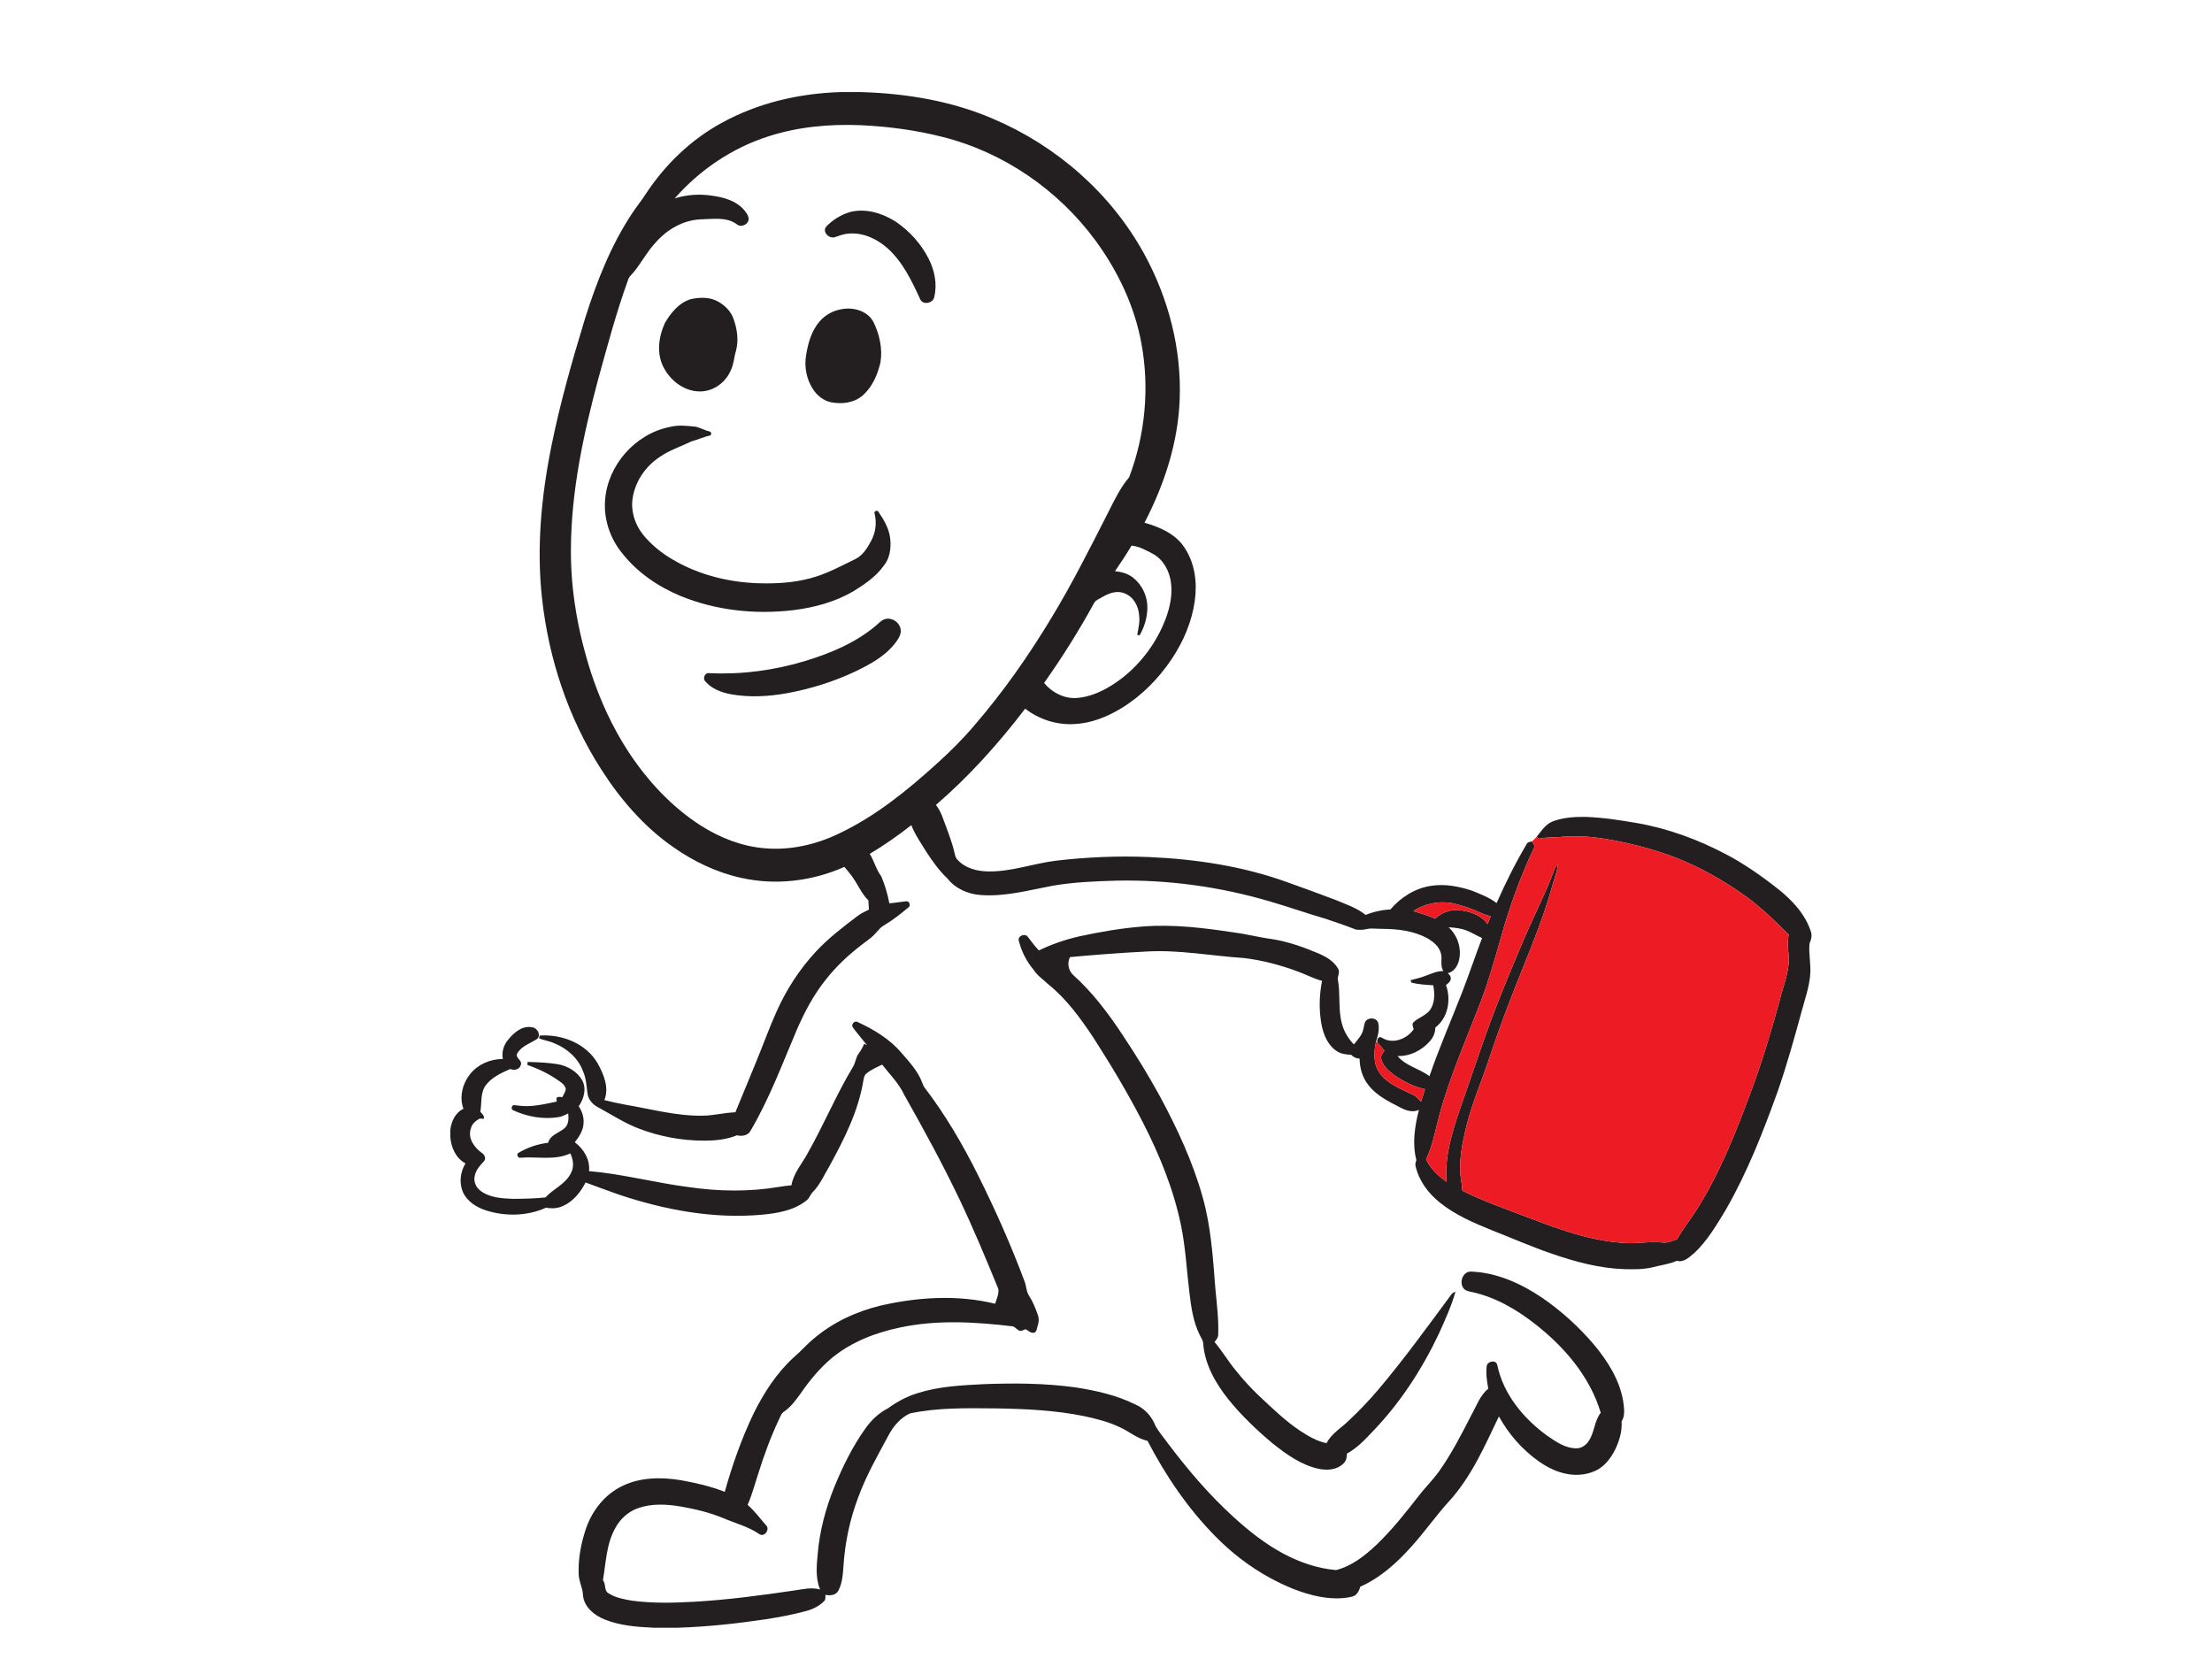 <?xml version="1.0" encoding="utf-8"?>
<!-- Generator: Adobe Illustrator 17.0.0, SVG Export Plug-In . SVG Version: 6.00 Build 0)  -->
<!DOCTYPE svg PUBLIC "-//W3C//DTD SVG 1.1//EN" "http://www.w3.org/Graphics/SVG/1.1/DTD/svg11.dtd">
<svg version="1.1" id="Layer_1" xmlns="http://www.w3.org/2000/svg" xmlns:xlink="http://www.w3.org/1999/xlink" x="0px" y="0px"
	 width="800px" height="600px" viewBox="0 0 800 600" enable-background="new 0 0 800 600" xml:space="preserve">
<g id="_x23_231f20ff">
	<path fill="#231F20" d="M303.845,33.307h7.682c16.311,0.489,32.737,3.208,47.777,9.73c22.802,9.686,42.472,26.898,54.432,48.661
		c8.846,16.075,13.636,34.501,12.907,52.882c-0.6,15.577-5.567,30.72-12.725,44.471c5.452,1.542,11.17,3.994,14.396,8.9
		c3.826,5.594,4.732,12.712,3.799,19.314c-1.044,7.535-4.088,14.707-8.304,21.011c-4.736,7.1-10.877,13.338-18.172,17.812
		c-5.167,3.163-10.997,5.505-17.106,5.776c-6.345,0.382-12.752-1.688-17.768-5.563c-9.619,12.587-20.252,24.45-32.261,34.807
		c1.017,1.368,1.831,2.875,2.399,4.488c1.591,4.345,3.372,8.646,4.39,13.174c0.173,0.826,0.44,1.666,1.084,2.257
		c2.795,3.035,7.073,4.083,11.063,4.141c8.353,0.129,16.297-2.884,24.513-3.897c11.183-1.302,22.469-1.795,33.723-1.302
		c16.879,0.742,33.821,3.292,49.763,9.051c5.847,2.097,11.694,4.194,17.497,6.42c3.763,1.573,7.749,2.861,10.974,5.456
		c2.844-1.16,5.874-1.831,8.944-1.973c3.706-4.363,8.828-7.615,14.529-8.526c5.061-0.835,10.255,0.142,15.062,1.755
		c3.044,1.253,6.203,2.399,8.815,4.461c3.243-7.3,6.794-14.484,10.886-21.354c0.333-0.782,1.217-0.795,1.933-0.946
		c0.533,0.76,1.235,1.662,0.586,2.599c-4.941,10.575-8.931,21.58-12.014,32.834c-2.119,7.376-4.199,14.773-6.905,21.962
		c-5.301,13.84-11.352,27.445-15.227,41.787c-1.457,5.292-2.319,10.828-4.763,15.786c1.604,3.39,4.399,6.016,7.438,8.126
		c-0.795-8.926,1.897-17.652,4.719-26.005c2.657-7.815,5.443-15.586,8.095-23.402c4.27-12.312,9.171-24.397,14.316-36.367
		c3.812-9.273,8.562-18.141,12.019-27.561c0.204-0.591,0.578-1.053,1.115-1.391c-0.342,2.968-1.591,5.732-2.315,8.611
		c-2.781,9.948-6.651,19.532-10.503,29.098c-4.292,10.579-8.357,21.26-11.943,32.106c-2.639,8.118-6.118,15.964-8.206,24.259
		c-1.671,6.82-3.257,13.965-1.897,20.985c0.147,0.955,0.204,1.919,0.275,2.888c7.829,3.91,16.128,6.749,24.286,9.877
		c11.103,4.239,22.5,8.366,34.474,9.033c4.603,0.32,9.202-0.689,13.8-0.16c1.791,0.231,3.43-0.693,5.101-1.177
		c2.11-3.746,4.803-7.113,7.113-10.73c8.269-13.085,14.014-27.543,19.372-42.005c4.096-10.934,7.487-22.118,10.552-33.381
		c1.351-5.687,3.95-11.29,3.279-17.261c-0.418-2.266-0.329-4.572,0.062-6.829c-4.932-4.901-9.908-9.797-15.564-13.867
		c-6.083-4.341-12.516-8.202-19.287-11.374c-7.296-3.435-15.04-5.843-22.886-7.664c-7.891-1.786-16.004-3.186-24.117-2.457
		c-2.839,0.369-5.723,0.036-8.517,0.724c-0.196-0.178-0.591-0.538-0.786-0.715c1.724-2.088,3.239-4.612,5.905-5.607
		c3.737-1.386,7.789-1.644,11.743-1.6c6.269,0.218,12.49,1.182,18.665,2.244c11.268,1.955,22.113,5.971,32.212,11.299
		c6.718,3.537,12.947,7.922,18.896,12.623c5.15,4.128,9.926,9.224,11.863,15.68c0.347,1.373-0.071,2.719-0.6,3.981
		c-0.373,3.848,0.64,7.695,0.236,11.552c-0.435,4.505-1.959,8.802-3.132,13.152c-2.595,9.539-5.261,19.07-8.486,28.418
		c-5.327,14.809-11.068,29.573-18.95,43.245c-3.297,5.443-6.58,11.059-11.245,15.466c-1.813,1.484-3.839,3.634-6.42,2.892
		c-2.804,1.271-5.892,1.551-8.828,2.368c-3.261,0.764-6.642,0.724-9.97,0.658c-9.059-0.271-17.888-2.661-26.41-5.594
		c-7.282-2.493-14.325-5.612-21.491-8.411c-6.687-2.701-13.449-5.581-19.096-10.161c-4.168-3.363-7.549-7.935-8.704-13.236
		c-0.191-0.715,0.16-1.404,0.315-2.079c-1.568-5.958-0.569-12.267,0.929-18.137c-2.093,0.995-4.416,0.342-6.367-0.658
		c-4.265-2.199-8.815-4.35-11.845-8.215c-2.204-2.71-3.212-6.203-3.252-9.659c-1.173-0.053-2.244-0.511-3.035-1.377
		c-1.826-0.098-3.728-0.311-5.274-1.373c-3.088-2.017-4.625-5.638-5.367-9.122c-1.066-5.354-0.964-10.903,0.107-16.248
		c-2.906-0.76-5.558-2.186-8.362-3.226c-6.411-2.43-13.098-4.225-19.918-5.034c-11.699-0.769-23.344-3.026-35.105-2.359
		c-9.277,0.475-18.545,1.169-27.792,2.022c-1.075,2.164-0.591,4.923,1.231,6.531c6.985,6.296,12.685,13.867,17.843,21.7
		c4.781,7.184,9.322,14.538,13.458,22.118c6.251,11.623,11.89,23.682,15.449,36.429c3.057,10.801,3.737,22.069,4.612,33.203
		c0.502,5.461,1.231,10.926,1.017,16.422c0.058,1.111-0.666,1.986-1.32,2.804c2.759,3.27,4.945,6.98,7.669,10.286
		c2.577,3.19,5.318,6.265,8.309,9.082c4.767,4.443,9.45,9.046,14.88,12.694c2.981,1.942,6.114,3.817,9.65,4.532
		c1.773-3.51,5.314-5.478,8.024-8.157c3.683-3.439,7.158-7.096,10.441-10.921c9.433-11.112,17.963-22.949,26.632-34.656
		c0.329-0.564,0.911-0.835,1.515-1.013c-1.479,5.27-3.79,10.272-6.034,15.253c-6.176,13.005-14.156,25.255-24.219,35.589
		c-2.679,2.884-5.474,5.758-8.971,7.647c-0.058,1.275-0.231,2.67-1.253,3.572c-2.386,2.453-6.163,2.617-9.313,1.884
		c-6.109-1.417-11.33-5.154-16.164-8.984c-5.874-4.892-11.441-10.201-16.24-16.16c-4.661-5.856-8.566-12.778-9.059-20.389
		c-0.151-1.102-0.884-1.999-1.324-2.99c-2.368-4.896-3.079-10.37-3.701-15.711c-0.964-7.998-1.36-16.08-3.021-23.979
		c-2.697-12.992-7.775-25.37-13.818-37.14c-5.398-10.495-11.468-20.629-17.843-30.555c-4.656-6.98-9.673-13.916-16.253-19.221
		c-1.831-1.751-4.03-3.155-5.394-5.336c-2.537-3.004-4.323-6.598-5.305-10.392c-0.555-1.831,2.315-2.901,3.301-1.417
		c1.262,1.671,2.497,3.368,3.972,4.87c4.67-2.288,9.624-3.95,14.684-5.114c7.58-1.635,15.249-2.964,22.989-3.55
		c10.89-0.835,21.784,0.48,32.541,2.11c4.772,0.6,9.433,1.844,14.2,2.466c5.798,0.938,11.374,2.892,16.755,5.198
		c2.741,1.186,5.549,2.799,7.033,5.505c0.826,1.315-0.36,2.737-0.049,4.128c0.929,5.198,0.009,10.588,1.417,15.72
		c0.755,2.83,2.279,5.421,4.323,7.518c1.186-1.431,2.501-2.826,3.177-4.59c0.453-1.155,0.431-2.448,0.942-3.581
		c1.013-1.742,4.061-1.613,4.701,0.387c0.511,2.293-0.111,4.665-0.813,6.851c-0.8,3.75-1.022,8.011,1.333,11.281
		c2.897,4.052,7.811,5.785,12.112,7.913c1.164,0.529,1.951,1.568,2.835,2.457c0.546-1.484,0.951-3.012,1.448-4.514
		c-3.99-0.844-7.642-2.772-10.997-5.03c-2.079-1.493-4.208-3.363-4.856-5.94c-0.311-1.173,0.613-2.079,1.209-2.964
		c-0.858-0.946-1.666-1.933-2.519-2.879c-0.52-1.142,0.524-2.697,1.724-1.719c3.857,2.35,8.9,0.355,11.339-3.123
		c-0.164-0.813-0.724-1.755-0.107-2.51c1.844-1.817,4.661-2.444,6.154-4.661c1.684-2.586,1.573-5.847,1.035-8.762
		c-2.626-0.164-5.278-0.311-7.838-0.938c-0.102-0.227-0.302-0.671-0.404-0.893c1.768-0.444,3.546-0.88,5.256-1.515
		c2.177-0.751,4.31-1.875,6.678-1.795c-1.377-1.946-0.253-4.425-0.964-6.554c-0.662-2.457-2.799-4.097-4.878-5.332
		c-4.905-2.635-10.615-3.355-16.111-3.372c-2.004,0.058-4.034-0.369-6.003,0.116c-1.213,0.284-2.475,0.258-3.706,0.142
		c-3.63-1.431-7.322-2.715-11.028-3.928c-6.722-1.946-13.316-4.292-20.034-6.243c-18.021-5.314-36.838-7.926-55.628-7.527
		c-7.744,0.227-15.529,0.529-23.175,1.875c-8.5,1.595-17.039,3.985-25.774,3.328c-4.581-0.315-9.166-2.262-12.041-5.94
		c-3.026-2.83-5.421-6.225-7.678-9.673c-1.933-3.15-4.07-6.203-5.438-9.655c-4.812,3.737-9.788,7.269-15.035,10.37
		c1.617,2.573,2.27,5.638,4.132,8.064c1.355,3.141,2.31,6.465,2.959,9.828c2.039-0.169,4.057-0.52,6.091-0.738
		c1.155-0.187,1.782,1.644,0.782,2.248c-2.795,2.293-5.607,4.585-8.74,6.416c-1.702,0.911-2.666,2.639-4.07,3.897
		c-1.111,1.017-2.355,1.866-3.55,2.772c-5.07,3.848-9.784,8.211-13.694,13.249c-4.345,5.478-7.615,11.712-10.379,18.11
		c-5.207,12.236-9.855,24.788-16.63,36.282c-0.911,1.817-3.146,2.088-4.936,1.662c-3.826,1.573-8.002,1.951-12.103,1.933
		c-7.891-0.013-15.777-1.488-23.153-4.279c-5.349-2.008-10.139-5.167-15.133-7.882c-1.893-0.991-3.43-2.808-3.67-4.985
		c-0.355-2.684-0.48-5.447-1.604-7.958c-1.733-4.719-5.78-8.255-10.37-10.104c-1.782-0.84-3.786-1.049-5.581-1.839
		c0.076-0.244,0.231-0.724,0.307-0.969c8.015-0.515,16.666,2.808,20.869,9.948c2.222,3.968,4.323,8.9,2.493,13.409
		c2.613,0.658,5.243,1.231,7.895,1.711c9.117,1.551,18.168,4.057,27.485,3.923c3.99-0.004,7.878-1.075,11.859-1.226l0.173-0.08
		c2.568-6.234,5.172-12.454,7.7-18.701c2.413-5.847,4.541-11.81,7.136-17.577c3.492-7.873,8.224-15.218,14.071-21.553
		c4.634-5.034,10.099-9.188,15.538-13.303c1.195-0.826,2.515-1.457,3.821-2.088c-0.049-1.115-0.111-2.23-0.187-3.341
		c-2.413-2.346-3.679-5.518-5.607-8.224c-0.937-1.368-2.004-2.639-3.092-3.883c-11.601,5.167-24.828,6.767-37.255,3.968
		c-8.877-1.919-17.213-5.927-24.624-11.126c-10.597-7.38-19.168-17.319-26.081-28.16c-11.899-18.532-18.972-39.979-21.376-61.826
		c-2.013-18.221-0.271-36.66,3.301-54.579c3.15-15.755,7.571-31.222,12.25-46.577c4.181-13.249,9.286-26.37,16.995-38.002
		c1.555-2.417,3.417-4.621,4.958-7.051c6.962-10.601,16.364-19.701,27.538-25.77C274.13,37.221,289.01,33.778,303.845,33.307
		 M277.937,49.306c-13.103,4.172-24.881,12.139-33.932,22.455c4.363-1.368,9.028-1.693,13.547-0.982
		c3.999,0.564,8.233,1.662,11.117,4.674c0.911,1.035,1.942,2.168,2.088,3.599c0.093,2.053-2.626,3.368-4.212,2.119
		c-3.732-2.844-8.717-1.919-13.072-1.844c-6.447,0.253-12.356,3.732-16.493,8.549c-2.821,3.039-4.803,6.714-7.336,9.979
		c-0.871,1.195-2.208,2.102-2.581,3.608c-4.225,11.716-7.424,23.771-10.743,35.767c-5.358,20.029-9.757,40.534-9.841,61.359
		c-0.12,15.249,2.657,30.431,7.353,44.906c3.257,9.877,7.62,19.421,13.285,28.151c6.913,10.579,15.697,20.118,26.383,26.961
		c6.936,4.394,14.813,7.513,23.046,8.18c9.251,0.813,18.599-1.315,26.916-5.336c13.258-6.287,24.748-15.635,35.545-25.446
		c4.807-4.35,9.433-8.926,13.596-13.902c10.264-11.912,19.305-24.837,27.441-38.277c7.513-12.338,14-25.259,20.558-38.117
		c2.302-4.519,4.439-9.197,7.762-13.08c5.816-15.284,7.42-32.217,4.461-48.319c-2.43-13.44-8.429-26.063-16.439-37.06
		c-13.48-18.461-33.43-32.221-55.645-37.766c-9.646-2.448-19.567-3.741-29.498-4.203C300.029,44.819,288.65,45.836,277.937,49.306
		 M409.235,197.332c-1.866,3.168-3.932,6.216-5.989,9.264c2.337,0.195,4.701,0.862,6.567,2.337
		c3.292,2.613,5.247,6.789,5.154,10.992c-0.076,3.466-1.084,6.931-2.857,9.908c-0.2-0.067-0.609-0.195-0.813-0.258
		c0.413-2.324,1.009-4.665,0.689-7.047c-0.231-3.297-2.022-6.718-5.256-7.931c-2.67-1.142-5.612-0.111-7.971,1.28
		c-1.053,0.693-2.448,1.071-3.079,2.244c-5.456,9.97-11.512,19.607-18.075,28.885c2.964,3.546,7.576,5.918,12.267,5.389
		c5.945-0.6,11.357-3.63,16.017-7.216c7.073-5.541,12.547-13.067,15.72-21.469c1.546-4.185,2.501-8.717,1.862-13.183
		c-0.578-4.101-2.75-8.166-6.478-10.197C414.549,199.034,412.043,197.586,409.235,197.332 M511.133,329.488
		c2.653,0.866,5.367,1.573,7.909,2.777c2.164-2.062,5.114-3.279,8.122-3.128c4.048,0.235,8.362,1.657,10.841,5.052
		c0.373-0.937,0.755-1.875,1.142-2.804c-1.208-0.32-2.408-0.671-3.532-1.209c-2.946-1.422-6.078-2.421-9.224-3.27
		C521.215,325.6,515.612,326.613,511.133,329.488 M523.903,335.357c3.408,3.061,4.91,8.082,3.617,12.494
		c-0.591,1.826-1.884,3.692-3.879,4.088c0.404,0.524,1.035,0.986,1.053,1.719c0.151,1.195-0.929,1.946-1.728,2.613
		c1.884,5.265,0.778,11.85-3.861,15.338c-0.018,1.719-0.64,3.39-1.755,4.705c-2.897,3.47-7.318,5.745-11.89,5.621
		c2.972,3.643,7.909,4.505,11.53,7.291c3.528-10.388,7.966-20.438,11.934-30.662c2.466-6.398,4.647-12.907,7.087-19.314
		c-1.884-0.809-3.612-1.946-5.527-2.684C528.395,335.726,526.129,335.499,523.903,335.357z"/>
	<path fill="#231F20" d="M307.471,76.671c5.656-1.44,11.672,0.435,16.475,3.492c4.999,3.381,9.179,8.033,11.925,13.414
		c2.133,4.23,3.163,9.193,2.008,13.858c-0.413,2.262-4.11,3.008-5.078,0.782c-3.044-6.629-6.287-13.463-11.801-18.421
		c-3.843-3.435-8.966-5.829-14.218-5.301c-1.688,0.102-3.252,0.764-4.843,1.275c-2.004,0.68-4.568-1.746-3.23-3.701
		C301.077,79.555,304.143,77.631,307.471,76.671z"/>
	<path fill="#231F20" d="M249.737,108.222c3.226-0.738,6.825-0.858,9.819,0.764c2.533,1.386,4.79,3.537,5.727,6.323
		c1.32,3.634,1.897,7.678,0.924,11.468c-0.738,2.364-0.795,4.914-1.915,7.167c-1.799,4.301-6.109,7.513-10.828,7.62
		c-5.687,0.16-10.872-3.683-13.414-8.602c-2.693-5.007-1.879-11.192,0.431-16.177C242.615,113.153,245.556,109.497,249.737,108.222z
		"/>
	<path fill="#231F20" d="M304.409,111.816c4.301-0.813,9.464,0.635,11.556,4.767c2.15,4.465,3.288,9.579,2.457,14.52
		c-1.022,4.416-2.928,8.811-6.367,11.876c-3.159,2.755-7.691,3.315-11.676,2.461c-2.657-0.6-4.887-2.439-6.354-4.687
		c-2.35-3.603-3.23-8.113-2.479-12.343c0.693-4.341,1.955-8.806,4.901-12.187C298.473,113.873,301.353,112.309,304.409,111.816z"/>
	<path fill="#231F20" d="M242.144,154.43c3.163-0.822,6.451-0.44,9.65-0.08c1.631,0.467,3.141,1.28,4.79,1.702
		c0.729,0.084,0.813,1.017,0.307,1.435c-2.355,0.475-4.51,1.555-6.825,2.15c-3.879,1.888-8.064,3.203-11.61,5.718
		c-4.958,3.301-8.597,8.606-9.606,14.507c-0.831,4.754,0.706,9.744,3.697,13.48c2.999,3.697,6.762,6.731,10.877,9.104
		c9.993,5.86,21.638,8.513,33.168,8.535c6.323,0.071,12.716-0.56,18.754-2.515c4.914-1.595,9.473-4.07,14.102-6.327
		c2.626-1.337,4.234-3.945,5.581-6.46c1.666-3.035,2.128-6.647,1.257-10.001c-0.355-0.764,1.053-1.328,1.4-0.618
		c2.022,3.008,3.981,6.283,4.296,9.979c0.315,3.337-0.182,6.976-2.404,9.624c-2.884,3.999-7.033,6.776-11.174,9.313
		c-6.589,3.781-14.058,5.794-21.558,6.705c-13.636,1.6-27.769,0.142-40.53-5.056c-8.233-3.386-15.857-8.575-21.371-15.631
		c-4.341-5.336-6.669-12.321-6.1-19.203C219.782,168.203,229.765,156.922,242.144,154.43z"/>
	<path fill="#231F20" d="M319.796,224c2.626-0.986,5.754,1.106,5.967,3.87c0.173,1.884-1.08,3.452-2.124,4.883
		c-3.532,4.51-8.677,7.336-13.734,9.819c-8.029,3.874-16.608,6.554-25.37,8.153c-6.625,1.191-13.467,1.555-20.118,0.382
		c-3.448-0.653-7.016-1.942-9.348-4.687c-1.053-1.124-0.098-3.332,1.528-2.955c11.699,0.533,23.468-1.013,34.661-4.434
		c9.113-2.764,18.137-6.549,25.49-12.725C317.739,225.51,318.574,224.453,319.796,224z"/>
	<path fill="#231F20" d="M308.47,371.617c-0.826-1.106,0.626-2.715,1.808-1.942c5.82,2.701,11.494,6.118,15.697,11.05
		c2.861,3.306,5.967,6.602,7.527,10.766c0.24,0.591,0.453,1.204,0.809,1.746c7.607,9.944,13.96,20.798,19.523,31.999
		c6.176,12.405,11.819,25.086,16.662,38.073c0.738,1.751,0.622,3.799,1.72,5.398c1.386,2.137,2.315,4.527,3.15,6.922
		c0.498,1.328,0.315,2.764-0.133,4.079c-0.298,0.84-0.275,2.097-1.373,2.324c-1.151,0.124-2.026-0.844-2.99-1.32
		c-0.613,0.218-1.186,0.649-1.857,0.618c-1.102-0.16-1.68-1.306-2.684-1.631c-13.525-1.604-27.387-2.466-40.814,0.413
		c-8.788,1.831-17.452,5.154-24.473,10.863c-4.434,3.688-8.153,8.162-11.414,12.898c-1.719,2.399-3.492,4.847-5.932,6.567
		c-1.093,0.64-1.471,1.906-2.004,2.972c-3.035,6.46-5.487,13.183-7.602,19.994c-1.195,3.63-2.15,7.353-3.706,10.854
		c2.559,2.199,4.523,4.976,6.762,7.478c1.382,1.524-0.84,4.434-2.604,3.035c-3.923-2.67-8.58-3.834-12.889-5.692
		c-5.016-2.075-10.33-3.337-15.666-4.261c-5.07-0.84-10.428-1.102-15.333,0.671c-3.435,1.226-6.291,3.803-8.033,6.993
		c-3.346,5.785-3.457,12.632-4.568,19.048c1.217,1.404,0.271,3.826,2.11,4.75c2.51,1.622,5.541,2.124,8.433,2.635
		c7.371,0.969,14.835,0.813,22.242,0.395c12.236-0.684,24.393-2.319,36.504-4.101c3.061-0.449,6.176-1.213,9.242-0.351
		c-1.679-4.061-1.275-8.544-0.858-12.805c0.698-8.335,2.875-16.488,5.998-24.224c3.039-7.398,6.576-14.649,11.241-21.171
		c2.133-3.035,4.883-5.647,8.206-7.34c3.235-2.364,6.811-4.279,10.655-5.456c7.691-2.453,15.826-2.844,23.828-3.257
		c11.148-0.422,22.362-0.36,33.425,1.186c7.38,1.146,14.813,2.804,21.531,6.158c3.381,1.426,6.034,4.399,7.313,7.82
		c1.262,2.217,2.972,4.145,4.448,6.225c7.207,9.557,15,18.728,23.882,26.774c5.581,5.07,11.556,9.797,18.252,13.316
		c5.798,3.057,12.156,5.194,18.71,5.758c5.727-1.444,10.508-5.278,14.729-9.259c5.603-5.412,10.464-11.521,15.222-17.67
		c2.253-2.915,4.887-5.514,7.078-8.482c4.607-6.429,8.224-13.485,11.814-20.514c1.888-3.332,3.155-7.176,6.185-9.708
		c-0.462-2.692-0.906-5.447-0.56-8.175c0.276-1.768,3.386-2.368,3.812-0.4c2.177,10.623,9.553,19.47,18.168,25.694
		c3.066,2.088,6.331,4.394,10.188,4.474c1.973,0.142,3.781-1.093,4.781-2.724c2.057-3.106,1.951-7.162,4.292-10.121
		c-3.888-13.063-13.125-23.806-23.691-32.075c-6.94-5.434-14.827-10.006-23.553-11.734c-0.911-0.209-1.924-0.467-2.448-1.311
		c-1.591-2.173-0.098-6.087,2.808-5.949c9.268,0.351,18.017,4.297,25.61,9.41c6.962,4.75,13.245,10.49,18.723,16.888
		c4.981,5.94,9.344,12.783,10.668,20.549c0.298,2.43,0.822,5.132-0.564,7.34c0.231,3.55-0.822,7.042-2.346,10.21
		c-1.422,2.835-3.412,5.518-6.176,7.162c-3.252,1.808-7.153,2.319-10.801,1.706c-3.817-0.613-7.367-2.35-10.512-4.55
		c-6.034-4.212-10.988-9.904-14.547-16.328c-5.078,10.579-9.837,21.598-17.781,30.417c-4.843,5.269-8.913,11.179-13.707,16.488
		c-5.274,5.932-11.321,11.423-18.652,14.676c-0.413,1.568-1.293,3.252-3.026,3.617c-3.843,0.906-7.878,0.684-11.739-0.018
		c-6.362-1.217-12.378-3.794-18.048-6.873c-7.251-3.994-13.88-9.104-19.661-15.022c-9.935-10.086-17.95-21.927-24.464-34.461
		c-3.71-0.769-6.558-3.368-9.939-4.874c-4.154-2.008-8.655-3.15-13.152-4.088c-10.503-2.137-21.26-2.599-31.95-2.772
		c-10.317-0.08-20.763-0.338-30.911,1.831c-3.359,1.591-5.887,4.492-7.62,7.731c-3.968,7.393-8.18,14.711-11.059,22.624
		c-3.026,7.975-4.807,16.408-5.341,24.917c-0.222,3.004-0.409,6.158-1.866,8.868c-0.902,1.626-2.995,1.831-4.639,1.453
		c-0.049,0.755,0.151,1.662-0.462,2.262c-1.688,1.724-3.914,2.87-6.229,3.514c-5.021,1.382-10.152,2.346-15.298,3.123
		c-10.357,1.533-20.78,2.657-31.248,2.999h-8.993c-5.923-0.284-11.987-0.715-17.546-2.946c-3.723-1.453-7.398-4.39-7.904-8.597
		c-0.031-2.777-1.577-5.243-1.577-8.024c-0.182-5.247,0.782-10.512,2.382-15.497c2.013-6.394,6.203-12.227,12.121-15.515
		c6.816-3.879,15.044-4.012,22.589-2.746c5.349,0.955,10.677,2.199,15.742,4.19c2.706-9.682,6.074-19.203,10.401-28.285
		c3.732-7.527,8.38-14.747,14.631-20.434c2.497-2.084,4.576-4.607,7.113-6.647c6.873-5.892,15.28-9.797,24.033-11.956
		c13.605-3.132,27.96-4.034,41.623-0.711c0.489-1.751,1.453-3.55,1.133-5.394c-4.461-10.859-8.957-21.713-14.014-32.315
		c-6.136-12.872-12.978-25.388-19.985-37.802c-1.928-4.159-5.221-7.407-8.006-10.97c-2.026,1.009-4.19,1.853-5.878,3.403
		c-0.689,0.649-0.769,1.639-0.951,2.515c-1.804,10.934-6.869,20.963-12.13,30.595c-1.951,3.208-3.395,6.798-6.074,9.504
		c-0.991,0.96-1.302,2.453-2.493,3.235c-4.47,3.497-10.277,4.488-15.777,5.016c-17.541,1.617-35.176-1.671-51.784-7.207
		c-4.088-1.404-8.118-2.972-12.187-4.434c-1.813,3.541-4.465,6.878-8.189,8.513c-1.902,0.871-4.057,1.004-6.091,0.595
		c-6.718,3.048-14.56,3.226-21.562,1.049c-3.483-1.093-6.931-3.217-8.504-6.647c-1.435-3.35-0.977-7.336,0.933-10.401
		c-3.492-1.844-5.225-5.789-5.505-9.579v-2.573c0.382-3.066,1.822-6.234,4.759-7.602c-1.595-4.252-0.32-9.144,2.448-12.609
		c2.826-3.497,7.322-5.429,11.792-5.394c-0.471-2.519,0.302-5.132,1.986-7.047c2.075-2.586,5.194-5.212,8.748-4.399
		c1.804,0.24,3.141,2.799,1.697,4.172c-2.466,1.586-5.607,2.537-7.189,5.185c-0.969,1.702,1.995,2.55,1.262,4.261
		c-0.484,1.613-2.39,2.106-3.817,1.431c-3.279,1.435-6.736,3.035-8.935,5.976c-1.946,2.768-1.311,6.323-1.884,9.477
		c0.582,0.76,1.617,1.466,1.24,2.564c-0.364-0.022-1.093-0.071-1.457-0.093c-1.453,0.8-2.83,1.911-3.217,3.617
		c-1.195,3.466,1.226,6.856,3.941,8.78c1.017,0.573,1.688,2.07,0.8,3.039c-1.408,1.524-2.915,3.132-3.319,5.252
		c-0.533,2.048,0.427,4.234,2.102,5.452c3.328,2.515,7.709,2.737,11.716,2.901c3.914-0.04,7.873-0.093,11.752-0.52
		c2.91-3.186,7.42-4.879,9.286-8.962c1.124-2.213,0.729-4.799-0.289-6.962c-5.678,2.67-12.099,1.053-18.106,1.573
		c-0.866,0.164-1.488-1.28-0.689-1.742c3.27-1.977,6.976-3.217,10.77-3.674c0.72-2.839,3.799-3.51,5.794-5.15
		c1.617-1.306,1.693-3.554,1.431-5.443c-1.142,0.569-2.306,1.151-3.586,1.346c-5.523,0.858-11.232-0.182-16.288-2.488
		c-0.6-0.231-0.706-1.111-0.311-1.542c0.507-0.613,1.355-0.182,2.004-0.178c4.723,0.711,9.442-0.484,14.04-1.431
		c-0.018-0.298-0.062-0.893-0.084-1.191c0.378-0.853,1.417-0.391,2.106-0.422c0.471-0.897,1.049-1.764,1.257-2.759
		c-0.036-1.013-0.769-1.804-1.497-2.417c-3.728-2.821-7.944-4.945-12.356-6.442c0.004-0.28,0.018-0.831,0.022-1.111
		c3.648,0.098,7.327,0.227,10.934,0.809c3.59,0.64,7.082,2.675,8.891,5.914c1.568,2.995,0.56,6.682-1.311,9.304
		c1.266,1.871,1.977,4.137,1.728,6.411c-0.169,2.519-1.635,4.679-3.141,6.607c3.23,2.43,5.567,6.278,5.15,10.441
		c12.152,1.031,23.966,4.243,36.051,5.776c10.77,1.582,21.784,1.746,32.541-0.049c1.524-0.275,3.066-0.462,4.612-0.6
		c0.715-4.403,3.834-7.775,5.865-11.592c5.785-10.201,10.29-21.078,16.328-31.142c1.026-1.524,1.022-3.492,2.15-4.954
		c0.809-1.062,1.422-2.244,1.942-3.466c0.262,0.124,0.782,0.369,1.044,0.489C311.887,375.878,310.097,373.808,308.47,371.617z"/>
</g>
<g id="_x23_ed1b24ff">
	<path fill="#ED1B24" d="M554.076,304.313c0.564-0.551,1.137-1.089,1.671-1.671c0.195,0.178,0.591,0.538,0.786,0.715
		c2.795-0.689,5.678-0.355,8.517-0.724c8.113-0.729,16.226,0.671,24.117,2.457c7.846,1.822,15.591,4.23,22.886,7.664
		c6.771,3.172,13.205,7.033,19.287,11.374c5.656,4.07,10.632,8.966,15.564,13.867c-0.391,2.257-0.48,4.563-0.062,6.829
		c0.671,5.971-1.928,11.574-3.279,17.261c-3.066,11.263-6.456,22.447-10.552,33.381c-5.358,14.462-11.103,28.92-19.372,42.005
		c-2.31,3.617-5.003,6.985-7.113,10.73c-1.671,0.484-3.31,1.408-5.101,1.177c-4.599-0.529-9.197,0.48-13.8,0.16
		c-11.974-0.666-23.371-4.794-34.474-9.033c-8.158-3.128-16.457-5.967-24.286-9.877c-0.071-0.969-0.129-1.933-0.275-2.888
		c-1.36-7.02,0.227-14.165,1.897-20.985c2.088-8.295,5.567-16.142,8.206-24.259c3.586-10.846,7.651-21.527,11.943-32.106
		c3.852-9.566,7.722-19.15,10.503-29.098c0.724-2.879,1.973-5.643,2.315-8.611c-0.538,0.338-0.911,0.8-1.115,1.391
		c-3.457,9.419-8.206,18.288-12.019,27.561c-5.145,11.97-10.046,24.055-14.316,36.367c-2.653,7.815-5.438,15.586-8.095,23.402
		c-2.821,8.353-5.514,17.079-4.719,26.005c-3.039-2.11-5.834-4.736-7.438-8.126c2.444-4.958,3.306-10.495,4.763-15.786
		c3.874-14.342,9.926-27.947,15.227-41.787c2.706-7.189,4.785-14.587,6.905-21.962c3.083-11.254,7.073-22.26,12.014-32.834
		C555.311,305.975,554.609,305.073,554.076,304.313z"/>
	<path fill="#ED1B24" d="M511.133,329.488c4.479-2.875,10.081-3.888,15.258-2.581c3.146,0.849,6.278,1.848,9.224,3.27
		c1.124,0.538,2.324,0.889,3.532,1.209c-0.387,0.929-0.769,1.866-1.142,2.804c-2.479-3.395-6.794-4.816-10.841-5.052
		c-3.008-0.151-5.958,1.066-8.122,3.128C516.501,331.061,513.786,330.354,511.133,329.488z"/>
	<path fill="#ED1B24" d="M497.64,376.784c0.142,0.084,0.422,0.244,0.564,0.324c0.853,0.946,1.662,1.933,2.519,2.879
		c-0.595,0.884-1.52,1.791-1.209,2.964c0.649,2.577,2.777,4.448,4.856,5.94c3.355,2.257,7.007,4.185,10.997,5.03
		c-0.498,1.502-0.902,3.03-1.448,4.514c-0.884-0.889-1.671-1.928-2.835-2.457c-4.301-2.128-9.215-3.861-12.112-7.913
		C496.618,384.795,496.84,380.534,497.64,376.784z"/>
</g>
</svg>

